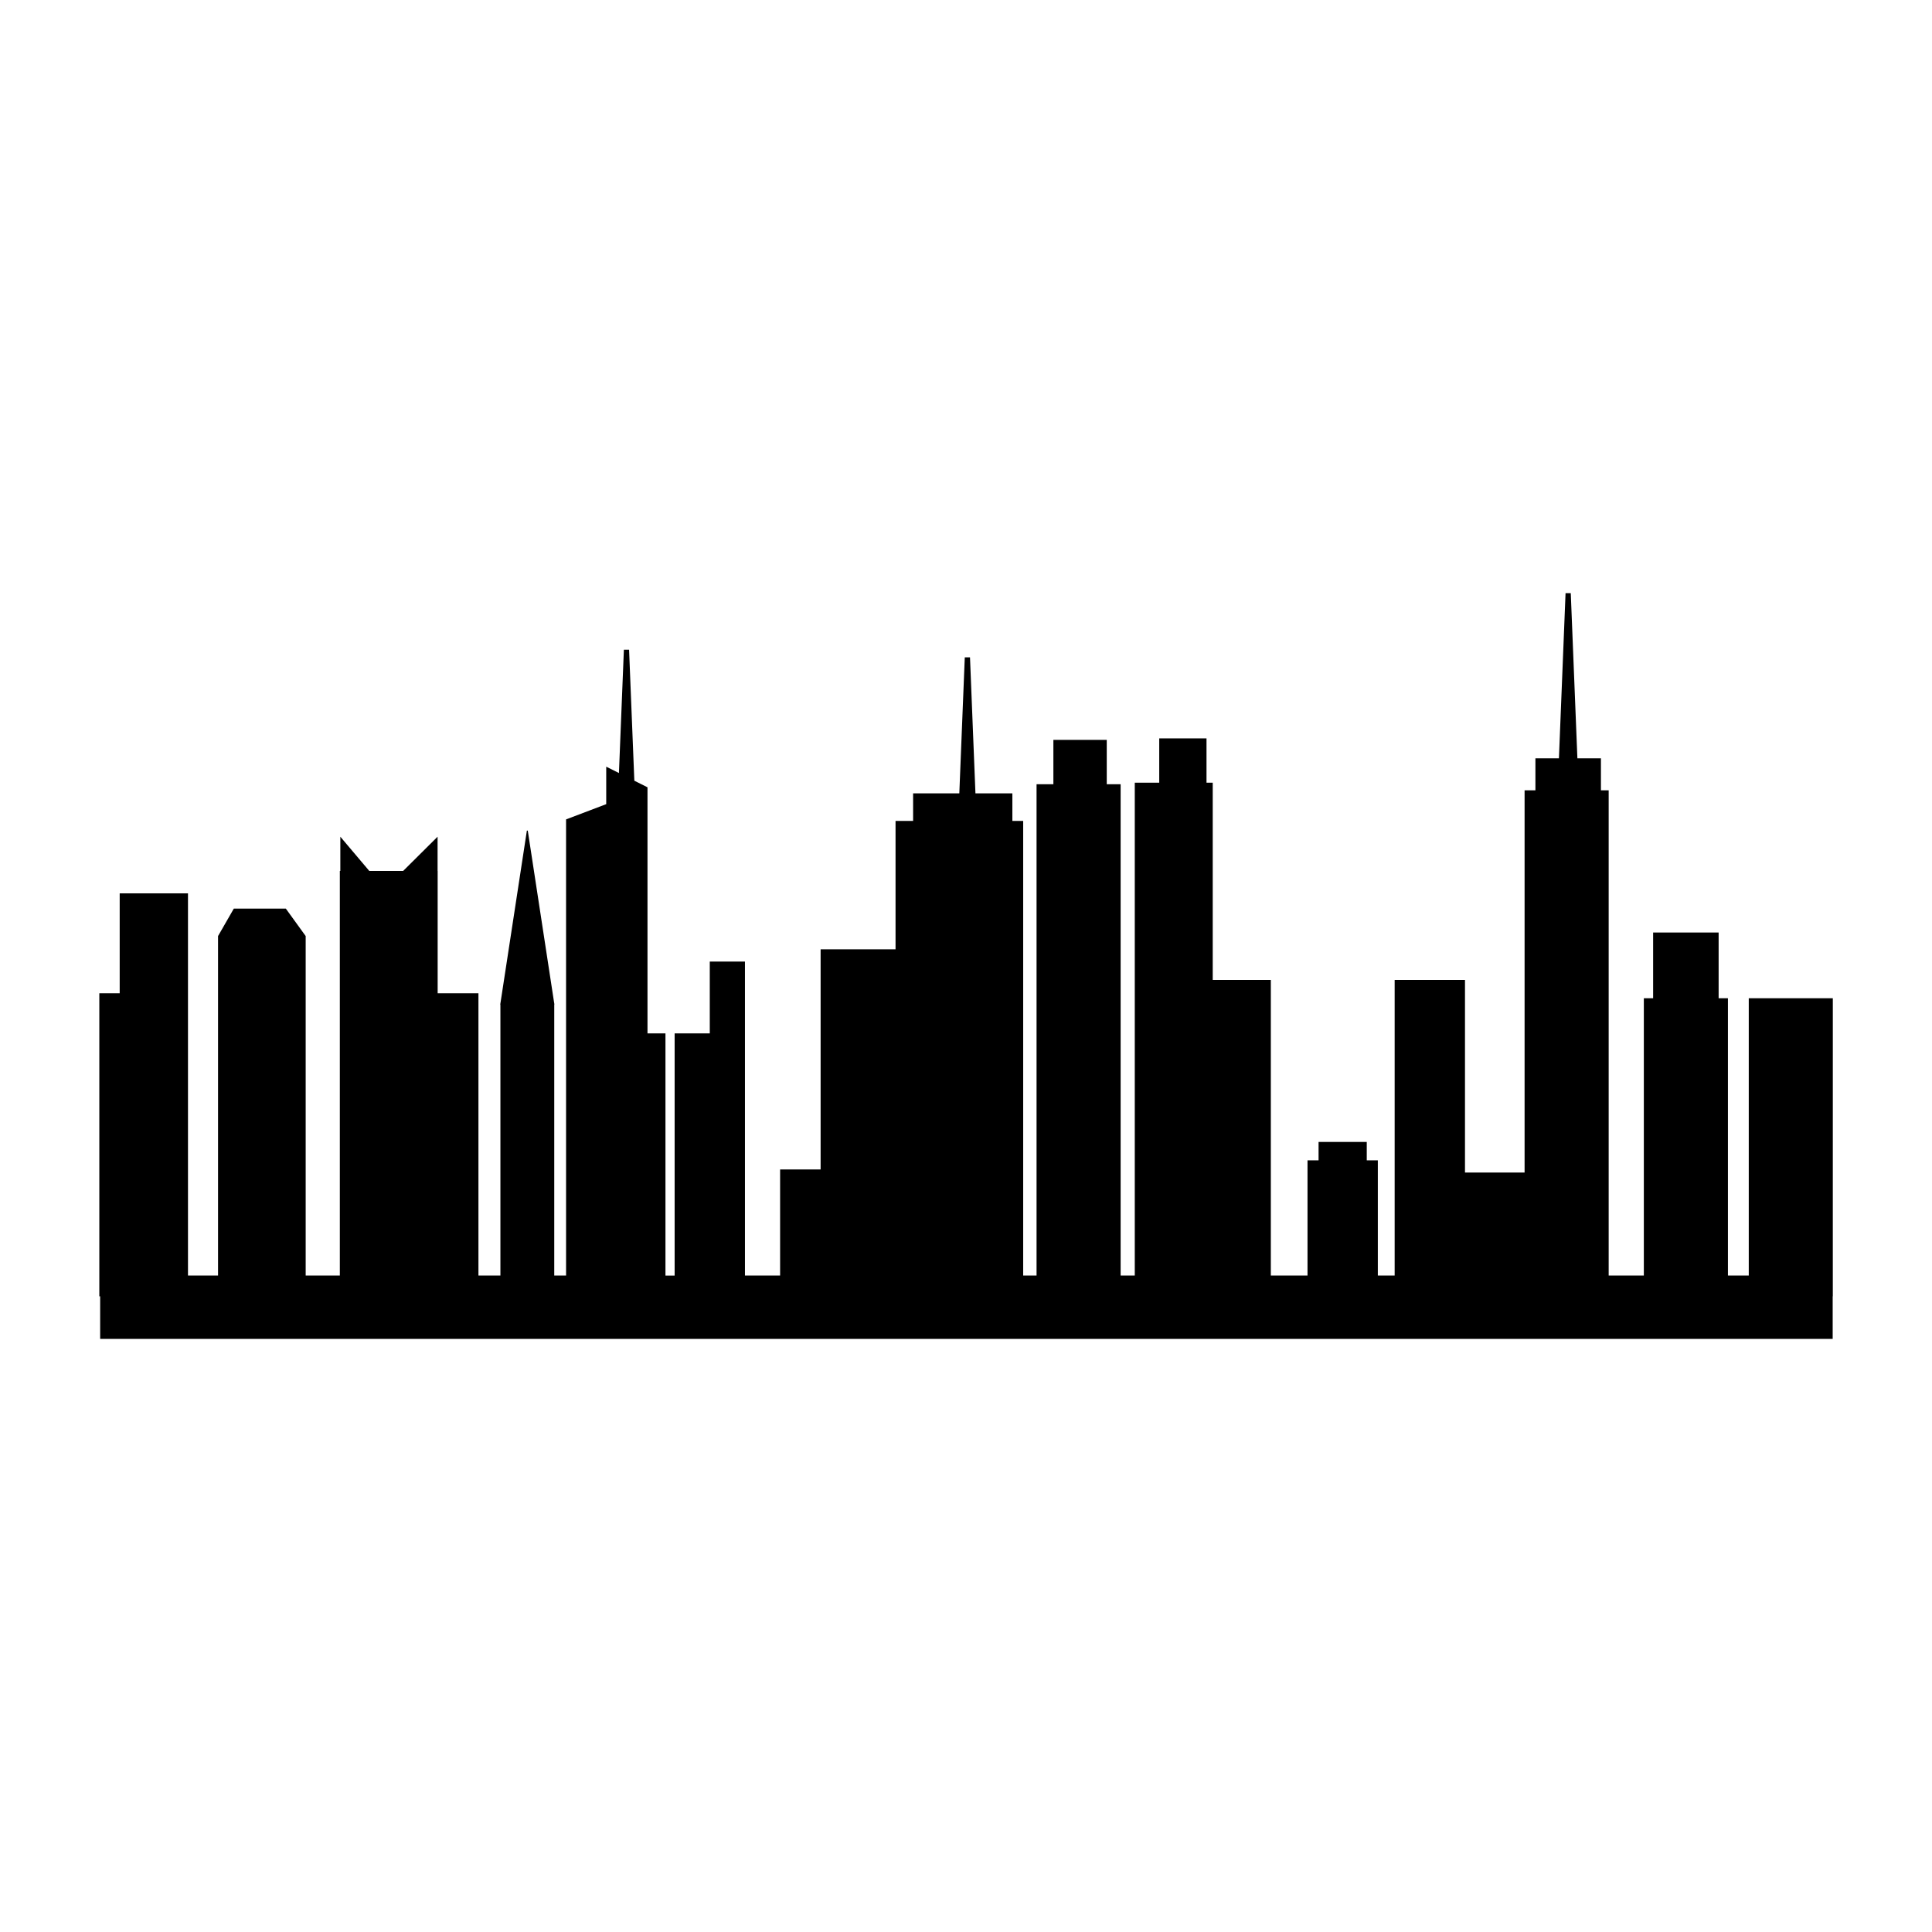 <?xml version="1.0" encoding="UTF-8"?>
<svg width="1200pt" height="1200pt" version="1.1" viewBox="0 0 1200 1200" xmlns="http://www.w3.org/2000/svg">
 <path d="m1138.4 620.03h-52.211v172.24h-12.938v-172.24h-5.781v-40.824h-40.684v40.824h-5.769v172.24h-21.84v-301.38h-4.812v-19.883h-14.617l-4.113-102.6h-3.242l-4.117 102.6h-14.602v19.883h-6.723v237.39h-37.02v-119.63h-43.68v183.62h-10.449v-71.582h-6.879v-11.398h-29.938v11.398h-6.867v71.582h-22.785v-183.62h-36.086v-122.5h-3.863v-27.527h-29.363v27.527h-15.191v306.12h-8.785v-305.17h-8.617v-27.543h-33.156v27.543h-10.449v305.17h-8.305v-282.39h-6.719v-17.098h-22.934l-3.383-84.504h-3.242l-3.394 84.504h-28.703v17.098h-10.91v79.766h-46.535v136.73h-25.164v65.895h-21.828v-195.01h-21.852v44.602h-21.828v150.41h-5.699v-150.41h-11.16v-152.86l-8.172-4.094-3.266-81.371h-3.227l-3.074 76.598-7.894-3.938v23.27l-24.938 9.469v283.33h-7.344v-168.23h0.098l-0.098-0.684v-0.406h-0.059l-16.391-107.05h-0.555l-16.391 107.05h-0.047v0.371l-0.109 0.719h0.109v168.23h-13.645v-175.34h-25.332v-75.961h-0.051v-21.266l-21.395 21.266h-21.012l-17.988-21.266v21.266h-0.312v251.3h-21.215v-210.86l-12.336-17.062h-32.293l-9.805 17.062v210.86h-18.672v-237.39h-42.418v62.043h-12.648v188.27h0.516v26.414h1076.1v-26.414h0.082z"/>
</svg>
